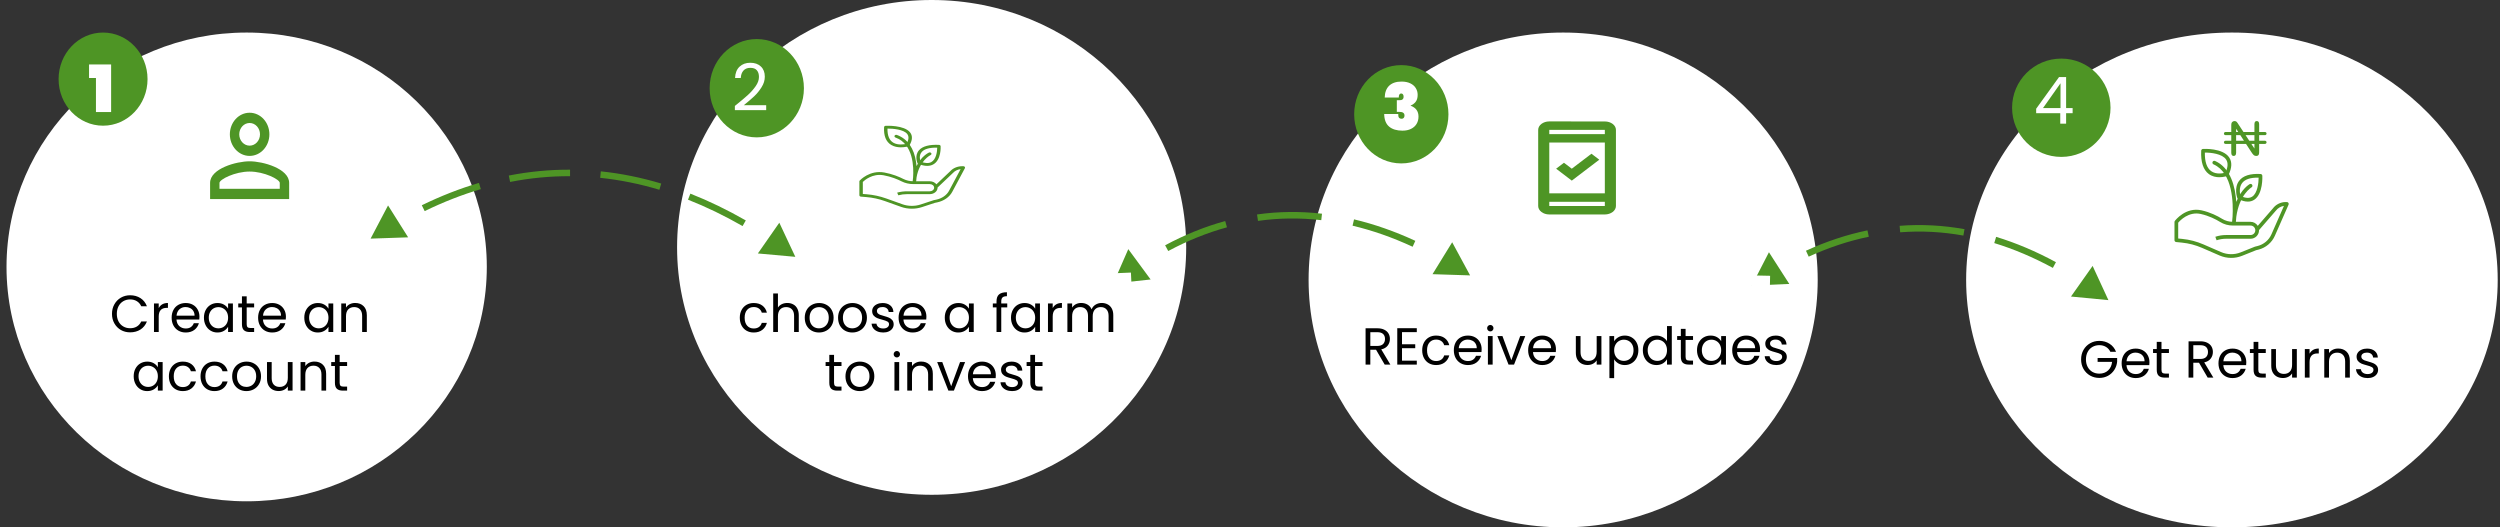 <svg width="384" height="81" viewBox="0 0 384 81" fill="none" xmlns="http://www.w3.org/2000/svg">
<rect x="0" y="0" width="384" height="81" fill="#333333" stroke="none"/>
<ellipse cx="342.824" cy="43" rx="40.824" ry="38" fill="white"/>
<path d="M324.176 16.551C324.176 20.721 320.791 24.101 316.616 24.101C312.44 24.101 309.056 20.721 309.056 16.551C309.056 12.38 312.44 9 316.616 9C320.791 9 324.176 12.38 324.176 16.551Z" fill="#4E9525"/>
<path d="M312.755 17.39V16.7L316.265 11.84H317.355V16.6H318.355V17.39H317.355V19H316.455V17.39H312.755ZM316.495 12.79L313.805 16.6H316.495V12.79Z" fill="white"/>
<path d="M324.153 54.04C323.998 53.715 323.774 53.464 323.481 53.288C323.187 53.107 322.846 53.016 322.457 53.016C322.067 53.016 321.715 53.107 321.401 53.288C321.091 53.464 320.846 53.72 320.665 54.056C320.489 54.387 320.401 54.771 320.401 55.208C320.401 55.645 320.489 56.029 320.665 56.36C320.846 56.691 321.091 56.947 321.401 57.128C321.715 57.304 322.067 57.392 322.457 57.392C323.001 57.392 323.449 57.229 323.801 56.904C324.153 56.579 324.358 56.139 324.417 55.584H322.193V54.992H325.193V55.552C325.15 56.011 325.006 56.432 324.761 56.816C324.515 57.195 324.193 57.496 323.793 57.72C323.393 57.939 322.947 58.048 322.457 58.048C321.939 58.048 321.467 57.928 321.041 57.688C320.614 57.443 320.275 57.104 320.025 56.672C319.779 56.24 319.657 55.752 319.657 55.208C319.657 54.664 319.779 54.176 320.025 53.744C320.275 53.307 320.614 52.968 321.041 52.728C321.467 52.483 321.939 52.36 322.457 52.36C323.049 52.36 323.571 52.507 324.025 52.8C324.483 53.093 324.817 53.507 325.025 54.04H324.153ZM330.155 55.64C330.155 55.779 330.147 55.925 330.131 56.08H326.627C326.654 56.512 326.8 56.851 327.067 57.096C327.339 57.336 327.667 57.456 328.051 57.456C328.366 57.456 328.627 57.384 328.835 57.24C329.048 57.091 329.198 56.893 329.283 56.648H330.067C329.95 57.069 329.715 57.413 329.363 57.68C329.011 57.941 328.574 58.072 328.051 58.072C327.635 58.072 327.262 57.979 326.931 57.792C326.606 57.605 326.35 57.341 326.163 57C325.976 56.653 325.883 56.253 325.883 55.8C325.883 55.347 325.974 54.949 326.155 54.608C326.336 54.267 326.59 54.005 326.915 53.824C327.246 53.637 327.624 53.544 328.051 53.544C328.467 53.544 328.835 53.635 329.155 53.816C329.475 53.997 329.72 54.248 329.891 54.568C330.067 54.883 330.155 55.24 330.155 55.64ZM329.403 55.488C329.403 55.211 329.342 54.973 329.219 54.776C329.096 54.573 328.928 54.421 328.715 54.32C328.507 54.213 328.275 54.16 328.019 54.16C327.651 54.16 327.336 54.277 327.075 54.512C326.819 54.747 326.672 55.072 326.635 55.488H329.403ZM332.004 54.216V56.8C332.004 57.013 332.049 57.165 332.14 57.256C332.231 57.341 332.388 57.384 332.612 57.384H333.148V58H332.492C332.087 58 331.783 57.907 331.58 57.72C331.377 57.533 331.276 57.227 331.276 56.8V54.216H330.708V53.616H331.276V52.512H332.004V53.616H333.148V54.216H332.004ZM339.099 58L337.771 55.72H336.891V58H336.163V52.424H337.963C338.384 52.424 338.739 52.496 339.027 52.64C339.32 52.784 339.539 52.979 339.683 53.224C339.827 53.469 339.899 53.749 339.899 54.064C339.899 54.448 339.787 54.787 339.563 55.08C339.344 55.373 339.014 55.568 338.571 55.664L339.971 58H339.099ZM336.891 55.136H337.963C338.358 55.136 338.654 55.04 338.851 54.848C339.048 54.651 339.147 54.389 339.147 54.064C339.147 53.733 339.048 53.477 338.851 53.296C338.659 53.115 338.363 53.024 337.963 53.024H336.891V55.136ZM345.03 55.64C345.03 55.779 345.022 55.925 345.006 56.08H341.502C341.529 56.512 341.675 56.851 341.942 57.096C342.214 57.336 342.542 57.456 342.926 57.456C343.241 57.456 343.502 57.384 343.71 57.24C343.923 57.091 344.073 56.893 344.158 56.648H344.942C344.825 57.069 344.59 57.413 344.238 57.68C343.886 57.941 343.449 58.072 342.926 58.072C342.51 58.072 342.137 57.979 341.806 57.792C341.481 57.605 341.225 57.341 341.038 57C340.851 56.653 340.758 56.253 340.758 55.8C340.758 55.347 340.849 54.949 341.03 54.608C341.211 54.267 341.465 54.005 341.79 53.824C342.121 53.637 342.499 53.544 342.926 53.544C343.342 53.544 343.71 53.635 344.03 53.816C344.35 53.997 344.595 54.248 344.766 54.568C344.942 54.883 345.03 55.24 345.03 55.64ZM344.278 55.488C344.278 55.211 344.217 54.973 344.094 54.776C343.971 54.573 343.803 54.421 343.59 54.32C343.382 54.213 343.15 54.16 342.894 54.16C342.526 54.16 342.211 54.277 341.95 54.512C341.694 54.747 341.547 55.072 341.51 55.488H344.278ZM346.879 54.216V56.8C346.879 57.013 346.924 57.165 347.015 57.256C347.106 57.341 347.263 57.384 347.487 57.384H348.023V58H347.367C346.962 58 346.658 57.907 346.455 57.72C346.252 57.533 346.151 57.227 346.151 56.8V54.216H345.583V53.616H346.151V52.512H346.879V53.616H348.023V54.216H346.879ZM352.793 53.616V58H352.065V57.352C351.926 57.576 351.732 57.752 351.481 57.88C351.236 58.003 350.964 58.064 350.665 58.064C350.324 58.064 350.017 57.995 349.745 57.856C349.473 57.712 349.257 57.499 349.097 57.216C348.942 56.933 348.865 56.589 348.865 56.184V53.616H349.585V56.088C349.585 56.52 349.694 56.853 349.913 57.088C350.132 57.317 350.43 57.432 350.809 57.432C351.198 57.432 351.505 57.312 351.729 57.072C351.953 56.832 352.065 56.483 352.065 56.024V53.616H352.793ZM354.75 54.328C354.878 54.077 355.06 53.883 355.294 53.744C355.534 53.605 355.825 53.536 356.166 53.536V54.288H355.974C355.158 54.288 354.75 54.731 354.75 55.616V58H354.022V53.616H354.75V54.328ZM359.143 53.536C359.676 53.536 360.108 53.699 360.439 54.024C360.769 54.344 360.935 54.808 360.935 55.416V58H360.215V55.52C360.215 55.083 360.105 54.749 359.887 54.52C359.668 54.285 359.369 54.168 358.991 54.168C358.607 54.168 358.3 54.288 358.071 54.528C357.847 54.768 357.735 55.117 357.735 55.576V58H357.007V53.616H357.735V54.24C357.879 54.016 358.073 53.843 358.319 53.72C358.569 53.597 358.844 53.536 359.143 53.536ZM363.676 58.072C363.34 58.072 363.038 58.016 362.772 57.904C362.505 57.787 362.294 57.627 362.14 57.424C361.985 57.216 361.9 56.979 361.884 56.712H362.636C362.657 56.931 362.758 57.109 362.94 57.248C363.126 57.387 363.369 57.456 363.668 57.456C363.945 57.456 364.164 57.395 364.324 57.272C364.484 57.149 364.564 56.995 364.564 56.808C364.564 56.616 364.478 56.475 364.308 56.384C364.137 56.288 363.873 56.195 363.516 56.104C363.19 56.019 362.924 55.933 362.716 55.848C362.513 55.757 362.337 55.627 362.188 55.456C362.044 55.28 361.972 55.051 361.972 54.768C361.972 54.544 362.038 54.339 362.172 54.152C362.305 53.965 362.494 53.819 362.74 53.712C362.985 53.6 363.265 53.544 363.58 53.544C364.065 53.544 364.457 53.667 364.756 53.912C365.054 54.157 365.214 54.493 365.236 54.92H364.508C364.492 54.691 364.398 54.507 364.228 54.368C364.062 54.229 363.838 54.16 363.556 54.16C363.294 54.16 363.086 54.216 362.932 54.328C362.777 54.44 362.7 54.587 362.7 54.768C362.7 54.912 362.745 55.032 362.836 55.128C362.932 55.219 363.049 55.293 363.188 55.352C363.332 55.405 363.529 55.467 363.78 55.536C364.094 55.621 364.35 55.707 364.548 55.792C364.745 55.872 364.913 55.995 365.052 56.16C365.196 56.325 365.27 56.541 365.276 56.808C365.276 57.048 365.209 57.264 365.076 57.456C364.942 57.648 364.753 57.8 364.508 57.912C364.268 58.019 363.99 58.072 363.676 58.072Z" fill="black"/>
<g clip-path="url(#clip0_208_397)">
<path d="M342.715 39.613C342.104 39.613 341.493 39.49 340.927 39.244L338.222 38.068C337.243 37.642 336.208 37.372 335.146 37.266L334.258 37.177C334.111 37.163 334 37.039 334 36.892V34.106C334 34.044 334.02 33.984 334.057 33.934C334.124 33.845 335.716 31.765 338.148 32.306C339.516 32.61 340.618 33.179 341.301 33.603C341.797 33.911 342.378 34.073 342.982 34.073H345.688C346.154 34.073 346.564 34.32 346.793 34.69L349.123 32.005C349.575 31.402 350.314 31.033 351.088 31.033H351.262C351.358 31.033 351.448 31.081 351.501 31.162C351.554 31.243 351.562 31.345 351.524 31.434L349.416 36.223C348.955 37.271 348.017 38.062 346.907 38.34L346.536 38.432L344.379 39.295C343.848 39.507 343.282 39.613 342.715 39.613ZM334.572 36.634L335.203 36.697C336.324 36.809 337.417 37.094 338.45 37.543L341.155 38.719C342.107 39.133 343.204 39.149 344.167 38.764L346.341 37.894C346.353 37.889 346.366 37.885 346.378 37.882L346.768 37.785C347.708 37.55 348.503 36.88 348.893 35.993L350.815 31.624C350.323 31.697 349.87 31.962 349.568 32.364L346.987 35.339C346.987 35.35 346.987 35.361 346.987 35.373C346.987 36.089 346.404 36.672 345.688 36.672H341.913C341.422 36.672 340.937 36.751 340.472 36.906L340.367 36.639L340.278 36.367L340.293 36.363C340.815 36.188 341.361 36.1 341.913 36.1H345.688C346.089 36.1 346.415 35.773 346.415 35.372C346.415 34.971 346.089 34.645 345.688 34.645H342.982C342.272 34.645 341.586 34.453 341 34.089C340.354 33.688 339.314 33.151 338.025 32.864C336.183 32.456 334.857 33.87 334.572 34.207V36.634H334.572Z" fill="#4E9525"/>
<path d="M345.262 30.968C344.823 30.968 344.329 30.832 343.787 30.561C343.721 30.528 343.67 30.471 343.645 30.401C343.623 30.339 343.112 28.869 343.924 27.783C344.514 26.992 345.624 26.637 347.224 26.726C347.37 26.734 347.486 26.851 347.494 26.997C347.499 27.111 347.617 29.791 346.251 30.683C345.96 30.873 345.63 30.968 345.262 30.968ZM344.151 30.102C344.902 30.454 345.503 30.489 345.938 30.204C346.749 29.675 346.924 28.104 346.928 27.286C345.674 27.256 344.821 27.538 344.382 28.125C343.861 28.823 344.063 29.784 344.151 30.102Z" fill="#4E9525"/>
<path d="M340.889 27.222C340.382 27.222 339.797 27.113 339.286 26.739C338.421 26.105 338.023 24.897 338.104 23.149C338.11 23.003 338.226 22.885 338.372 22.877C338.496 22.87 341.424 22.713 342.409 24.192C342.868 24.88 342.83 25.782 342.298 26.872C342.265 26.938 342.209 26.99 342.139 27.015C342.101 27.029 341.564 27.222 340.889 27.222ZM342.041 26.747H342.043H342.041ZM338.666 23.439C338.642 24.839 338.963 25.793 339.624 26.278C340.416 26.857 341.496 26.611 341.836 26.512C342.224 25.669 342.257 24.995 341.933 24.509C341.331 23.605 339.565 23.429 338.666 23.439Z" fill="#4E9525"/>
<path d="M343.122 34.544C343.113 34.544 343.104 34.544 343.095 34.543C342.943 34.529 342.829 34.397 342.836 34.244C342.853 33.908 342.882 33.589 342.921 33.286C343.04 31.263 342.979 26.55 339.999 25.246C339.854 25.183 339.788 25.015 339.852 24.87C339.915 24.725 340.084 24.659 340.228 24.723C341.984 25.491 343.089 27.403 343.422 30.253C343.452 30.509 343.474 30.761 343.491 31.006C344.276 29.023 345.476 28.322 345.548 28.282C345.685 28.204 345.86 28.254 345.937 28.391C346.014 28.529 345.966 28.703 345.829 28.78C345.799 28.798 343.958 29.902 343.496 33.309C343.46 33.892 343.41 34.264 343.405 34.298C343.385 34.44 343.263 34.544 343.122 34.544Z" fill="#4E9525"/>
</g>
<g clip-path="url(#clip1_208_397)">
<path d="M347.9 21.619H347.006V20.76H347.9C348.034 20.76 348.143 20.651 348.143 20.517C348.143 20.382 348.034 20.274 347.9 20.274H347.006V19.082C347.006 18.908 346.971 18.78 346.904 18.702C346.839 18.628 346.755 18.594 346.637 18.594C346.525 18.594 346.444 18.628 346.381 18.701C346.314 18.779 346.28 18.907 346.28 19.082V20.274H344.598L343.884 19.192C343.822 19.095 343.765 19.005 343.709 18.918C343.659 18.84 343.61 18.776 343.563 18.729C343.522 18.687 343.476 18.654 343.421 18.629C343.369 18.606 343.304 18.594 343.226 18.594C343.127 18.594 343.037 18.621 342.951 18.677C342.866 18.732 342.807 18.8 342.771 18.885C342.74 18.966 342.723 19.09 342.723 19.25V20.274H341.838C341.704 20.274 341.595 20.383 341.595 20.517C341.595 20.651 341.704 20.76 341.838 20.76H342.723V21.619H341.838C341.704 21.619 341.595 21.728 341.595 21.862C341.595 21.996 341.704 22.105 341.838 22.105H342.723V23.466C342.723 23.635 342.759 23.761 342.829 23.842C342.896 23.918 342.981 23.954 343.096 23.954C343.207 23.954 343.291 23.918 343.36 23.841C343.432 23.763 343.468 23.636 343.468 23.466V22.105H344.989L345.813 23.368C345.87 23.451 345.929 23.535 345.988 23.618C346.041 23.692 346.099 23.757 346.16 23.812C346.215 23.861 346.275 23.898 346.336 23.92C346.399 23.942 346.473 23.954 346.555 23.954C346.778 23.954 347.006 23.886 347.006 23.38V22.105H347.9C348.034 22.105 348.143 21.996 348.143 21.862C348.143 21.728 348.034 21.619 347.9 21.619ZM346.28 20.76V21.619H345.488L344.92 20.76H346.28ZM343.468 19.773L343.795 20.274H343.468V19.773ZM343.468 21.619V20.76H344.112L344.672 21.619H343.468ZM346.28 22.818L345.809 22.105H346.28V22.818Z" fill="#4E9525"/>
</g>
<ellipse cx="240.1" cy="43" rx="39.1" ry="38" fill="white"/>
<path d="M222.482 17.551C222.482 21.721 219.24 25.101 215.241 25.101C211.242 25.101 208 21.721 208 17.551C208 13.38 211.242 10 215.241 10C219.24 10 222.482 13.38 222.482 17.551Z" fill="#4E9525"/>
<path d="M212.692 14.98C212.712 14.187 212.942 13.58 213.382 13.16C213.829 12.74 214.459 12.53 215.272 12.53C215.799 12.53 216.249 12.62 216.622 12.8C216.996 12.98 217.276 13.223 217.462 13.53C217.656 13.837 217.752 14.183 217.752 14.57C217.752 15.037 217.642 15.403 217.422 15.67C217.202 15.93 216.956 16.107 216.682 16.2V16.24C217.482 16.54 217.882 17.097 217.882 17.91C217.882 18.337 217.782 18.713 217.582 19.04C217.382 19.367 217.096 19.62 216.722 19.8C216.356 19.98 215.919 20.07 215.412 20.07C214.546 20.07 213.866 19.863 213.372 19.45C212.879 19.037 212.626 18.39 212.612 17.51H214.772C214.759 17.75 214.792 17.933 214.872 18.06C214.959 18.18 215.106 18.24 215.312 18.24C215.432 18.24 215.532 18.197 215.612 18.11C215.692 18.017 215.732 17.897 215.732 17.75C215.732 17.563 215.669 17.423 215.542 17.33C215.422 17.23 215.216 17.18 214.922 17.18H214.552V15.39H214.912C215.366 15.417 215.592 15.237 215.592 14.85C215.592 14.683 215.556 14.56 215.482 14.48C215.416 14.4 215.329 14.36 215.222 14.36C214.976 14.36 214.852 14.567 214.852 14.98H212.692Z" fill="white"/>
<path d="M212.689 56L211.361 53.72H210.481V56H209.753V50.424H211.553C211.974 50.424 212.329 50.496 212.617 50.64C212.91 50.784 213.129 50.979 213.273 51.224C213.417 51.469 213.489 51.749 213.489 52.064C213.489 52.448 213.377 52.787 213.153 53.08C212.934 53.373 212.603 53.568 212.161 53.664L213.561 56H212.689ZM210.481 53.136H211.553C211.947 53.136 212.243 53.04 212.441 52.848C212.638 52.651 212.737 52.389 212.737 52.064C212.737 51.733 212.638 51.477 212.441 51.296C212.249 51.115 211.953 51.024 211.553 51.024H210.481V53.136ZM215.348 51.016V52.88H217.38V53.48H215.348V55.4H217.62V56H214.62V50.416H217.62V51.016H215.348ZM218.449 53.8C218.449 53.347 218.54 52.952 218.721 52.616C218.903 52.275 219.153 52.011 219.473 51.824C219.799 51.637 220.169 51.544 220.585 51.544C221.124 51.544 221.567 51.675 221.913 51.936C222.265 52.197 222.497 52.56 222.609 53.024H221.825C221.751 52.757 221.604 52.547 221.385 52.392C221.172 52.237 220.905 52.16 220.585 52.16C220.169 52.16 219.833 52.304 219.577 52.592C219.321 52.875 219.193 53.277 219.193 53.8C219.193 54.328 219.321 54.736 219.577 55.024C219.833 55.312 220.169 55.456 220.585 55.456C220.905 55.456 221.172 55.381 221.385 55.232C221.599 55.083 221.745 54.869 221.825 54.592H222.609C222.492 55.04 222.257 55.4 221.905 55.672C221.553 55.939 221.113 56.072 220.585 56.072C220.169 56.072 219.799 55.979 219.473 55.792C219.153 55.605 218.903 55.341 218.721 55C218.54 54.659 218.449 54.259 218.449 53.8ZM227.581 53.64C227.581 53.779 227.573 53.925 227.557 54.08H224.053C224.08 54.512 224.226 54.851 224.493 55.096C224.765 55.336 225.093 55.456 225.477 55.456C225.792 55.456 226.053 55.384 226.261 55.24C226.474 55.091 226.624 54.893 226.709 54.648H227.493C227.376 55.069 227.141 55.413 226.789 55.68C226.437 55.941 226 56.072 225.477 56.072C225.061 56.072 224.688 55.979 224.357 55.792C224.032 55.605 223.776 55.341 223.589 55C223.402 54.653 223.309 54.253 223.309 53.8C223.309 53.347 223.4 52.949 223.581 52.608C223.762 52.267 224.016 52.005 224.341 51.824C224.672 51.637 225.05 51.544 225.477 51.544C225.893 51.544 226.261 51.635 226.581 51.816C226.901 51.997 227.146 52.248 227.317 52.568C227.493 52.883 227.581 53.24 227.581 53.64ZM226.829 53.488C226.829 53.211 226.768 52.973 226.645 52.776C226.522 52.573 226.354 52.421 226.141 52.32C225.933 52.213 225.701 52.16 225.445 52.16C225.077 52.16 224.762 52.277 224.501 52.512C224.245 52.747 224.098 53.072 224.061 53.488H226.829ZM228.918 50.904C228.779 50.904 228.662 50.856 228.566 50.76C228.47 50.664 228.422 50.547 228.422 50.408C228.422 50.269 228.47 50.152 228.566 50.056C228.662 49.96 228.779 49.912 228.918 49.912C229.051 49.912 229.163 49.96 229.254 50.056C229.35 50.152 229.398 50.269 229.398 50.408C229.398 50.547 229.35 50.664 229.254 50.76C229.163 50.856 229.051 50.904 228.918 50.904ZM229.27 51.616V56H228.542V51.616H229.27ZM232.143 55.328L233.503 51.616H234.279L232.559 56H231.711L229.991 51.616H230.775L232.143 55.328ZM238.995 53.64C238.995 53.779 238.987 53.925 238.971 54.08H235.467C235.494 54.512 235.64 54.851 235.907 55.096C236.179 55.336 236.507 55.456 236.891 55.456C237.206 55.456 237.467 55.384 237.675 55.24C237.888 55.091 238.038 54.893 238.123 54.648H238.907C238.79 55.069 238.555 55.413 238.203 55.68C237.851 55.941 237.414 56.072 236.891 56.072C236.475 56.072 236.102 55.979 235.771 55.792C235.446 55.605 235.19 55.341 235.003 55C234.816 54.653 234.723 54.253 234.723 53.8C234.723 53.347 234.814 52.949 234.995 52.608C235.176 52.267 235.43 52.005 235.755 51.824C236.086 51.637 236.464 51.544 236.891 51.544C237.307 51.544 237.675 51.635 237.995 51.816C238.315 51.997 238.56 52.248 238.731 52.568C238.907 52.883 238.995 53.24 238.995 53.64ZM238.243 53.488C238.243 53.211 238.182 52.973 238.059 52.776C237.936 52.573 237.768 52.421 237.555 52.32C237.347 52.213 237.115 52.16 236.859 52.16C236.491 52.16 236.176 52.277 235.915 52.512C235.659 52.747 235.512 53.072 235.475 53.488H238.243ZM245.977 51.616V56H245.249V55.352C245.11 55.576 244.915 55.752 244.665 55.88C244.419 56.003 244.147 56.064 243.849 56.064C243.507 56.064 243.201 55.995 242.929 55.856C242.657 55.712 242.441 55.499 242.281 55.216C242.126 54.933 242.049 54.589 242.049 54.184V51.616H242.769V54.088C242.769 54.52 242.878 54.853 243.097 55.088C243.315 55.317 243.614 55.432 243.993 55.432C244.382 55.432 244.689 55.312 244.913 55.072C245.137 54.832 245.249 54.483 245.249 54.024V51.616H245.977ZM247.934 52.424C248.078 52.173 248.291 51.965 248.574 51.8C248.862 51.629 249.195 51.544 249.574 51.544C249.963 51.544 250.315 51.637 250.63 51.824C250.95 52.011 251.201 52.275 251.382 52.616C251.563 52.952 251.654 53.344 251.654 53.792C251.654 54.235 251.563 54.629 251.382 54.976C251.201 55.323 250.95 55.592 250.63 55.784C250.315 55.976 249.963 56.072 249.574 56.072C249.201 56.072 248.87 55.989 248.582 55.824C248.299 55.653 248.083 55.443 247.934 55.192V58.08H247.206V51.616H247.934V52.424ZM250.91 53.792C250.91 53.461 250.843 53.173 250.71 52.928C250.577 52.683 250.395 52.496 250.166 52.368C249.942 52.24 249.694 52.176 249.422 52.176C249.155 52.176 248.907 52.243 248.678 52.376C248.454 52.504 248.273 52.693 248.134 52.944C248.001 53.189 247.934 53.475 247.934 53.8C247.934 54.131 248.001 54.421 248.134 54.672C248.273 54.917 248.454 55.107 248.678 55.24C248.907 55.368 249.155 55.432 249.422 55.432C249.694 55.432 249.942 55.368 250.166 55.24C250.395 55.107 250.577 54.917 250.71 54.672C250.843 54.421 250.91 54.128 250.91 53.792ZM252.34 53.792C252.34 53.344 252.431 52.952 252.612 52.616C252.793 52.275 253.041 52.011 253.356 51.824C253.676 51.637 254.033 51.544 254.428 51.544C254.769 51.544 255.087 51.624 255.38 51.784C255.673 51.939 255.897 52.144 256.052 52.4V50.08H256.788V56H256.052V55.176C255.908 55.437 255.695 55.653 255.412 55.824C255.129 55.989 254.799 56.072 254.42 56.072C254.031 56.072 253.676 55.976 253.356 55.784C253.041 55.592 252.793 55.323 252.612 54.976C252.431 54.629 252.34 54.235 252.34 53.792ZM256.052 53.8C256.052 53.469 255.985 53.181 255.852 52.936C255.719 52.691 255.537 52.504 255.308 52.376C255.084 52.243 254.836 52.176 254.564 52.176C254.292 52.176 254.044 52.24 253.82 52.368C253.596 52.496 253.417 52.683 253.284 52.928C253.151 53.173 253.084 53.461 253.084 53.792C253.084 54.128 253.151 54.421 253.284 54.672C253.417 54.917 253.596 55.107 253.82 55.24C254.044 55.368 254.292 55.432 254.564 55.432C254.836 55.432 255.084 55.368 255.308 55.24C255.537 55.107 255.719 54.917 255.852 54.672C255.985 54.421 256.052 54.131 256.052 53.8ZM258.906 52.216V54.8C258.906 55.013 258.952 55.165 259.042 55.256C259.133 55.341 259.29 55.384 259.514 55.384H260.05V56H259.394C258.989 56 258.685 55.907 258.482 55.72C258.28 55.533 258.178 55.227 258.178 54.8V52.216H257.61V51.616H258.178V50.512H258.906V51.616H260.05V52.216H258.906ZM260.66 53.792C260.66 53.344 260.751 52.952 260.932 52.616C261.114 52.275 261.362 52.011 261.676 51.824C261.996 51.637 262.351 51.544 262.74 51.544C263.124 51.544 263.458 51.627 263.74 51.792C264.023 51.957 264.234 52.165 264.372 52.416V51.616H265.108V56H264.372V55.184C264.228 55.44 264.012 55.653 263.724 55.824C263.442 55.989 263.111 56.072 262.732 56.072C262.343 56.072 261.991 55.976 261.676 55.784C261.362 55.592 261.114 55.323 260.932 54.976C260.751 54.629 260.66 54.235 260.66 53.792ZM264.372 53.8C264.372 53.469 264.306 53.181 264.172 52.936C264.039 52.691 263.858 52.504 263.628 52.376C263.404 52.243 263.156 52.176 262.884 52.176C262.612 52.176 262.364 52.24 262.14 52.368C261.916 52.496 261.738 52.683 261.604 52.928C261.471 53.173 261.404 53.461 261.404 53.792C261.404 54.128 261.471 54.421 261.604 54.672C261.738 54.917 261.916 55.107 262.14 55.24C262.364 55.368 262.612 55.432 262.884 55.432C263.156 55.432 263.404 55.368 263.628 55.24C263.858 55.107 264.039 54.917 264.172 54.672C264.306 54.421 264.372 54.131 264.372 53.8ZM270.339 53.64C270.339 53.779 270.331 53.925 270.315 54.08H266.811C266.837 54.512 266.984 54.851 267.251 55.096C267.523 55.336 267.851 55.456 268.235 55.456C268.549 55.456 268.811 55.384 269.019 55.24C269.232 55.091 269.381 54.893 269.467 54.648H270.251C270.133 55.069 269.899 55.413 269.547 55.68C269.195 55.941 268.757 56.072 268.235 56.072C267.819 56.072 267.445 55.979 267.115 55.792C266.789 55.605 266.533 55.341 266.347 55C266.16 54.653 266.067 54.253 266.067 53.8C266.067 53.347 266.157 52.949 266.339 52.608C266.52 52.267 266.773 52.005 267.099 51.824C267.429 51.637 267.808 51.544 268.235 51.544C268.651 51.544 269.019 51.635 269.339 51.816C269.659 51.997 269.904 52.248 270.075 52.568C270.251 52.883 270.339 53.24 270.339 53.64ZM269.587 53.488C269.587 53.211 269.525 52.973 269.403 52.776C269.28 52.573 269.112 52.421 268.899 52.32C268.691 52.213 268.459 52.16 268.203 52.16C267.835 52.16 267.52 52.277 267.259 52.512C267.003 52.747 266.856 53.072 266.819 53.488H269.587ZM272.852 56.072C272.516 56.072 272.214 56.016 271.948 55.904C271.681 55.787 271.47 55.627 271.316 55.424C271.161 55.216 271.076 54.979 271.06 54.712H271.812C271.833 54.931 271.934 55.109 272.116 55.248C272.302 55.387 272.545 55.456 272.844 55.456C273.121 55.456 273.34 55.395 273.5 55.272C273.66 55.149 273.74 54.995 273.74 54.808C273.74 54.616 273.654 54.475 273.484 54.384C273.313 54.288 273.049 54.195 272.692 54.104C272.366 54.019 272.1 53.933 271.892 53.848C271.689 53.757 271.513 53.627 271.364 53.456C271.22 53.28 271.148 53.051 271.148 52.768C271.148 52.544 271.214 52.339 271.348 52.152C271.481 51.965 271.67 51.819 271.916 51.712C272.161 51.6 272.441 51.544 272.756 51.544C273.241 51.544 273.633 51.667 273.932 51.912C274.23 52.157 274.39 52.493 274.412 52.92H273.684C273.668 52.691 273.574 52.507 273.404 52.368C273.238 52.229 273.014 52.16 272.732 52.16C272.47 52.16 272.262 52.216 272.108 52.328C271.953 52.44 271.876 52.587 271.876 52.768C271.876 52.912 271.921 53.032 272.012 53.128C272.108 53.219 272.225 53.293 272.364 53.352C272.508 53.405 272.705 53.467 272.956 53.536C273.27 53.621 273.526 53.707 273.724 53.792C273.921 53.872 274.089 53.995 274.228 54.16C274.372 54.325 274.446 54.541 274.452 54.808C274.452 55.048 274.385 55.264 274.252 55.456C274.118 55.648 273.929 55.8 273.684 55.912C273.444 56.019 273.166 56.072 272.852 56.072Z" fill="black"/>
<path d="M269.072 43.868L274.838 43.615L271.709 38.745L269.072 43.868ZM323.851 46.1L321.426 40.846L318.102 45.549L323.851 46.1ZM273.108 41.88C273.234 41.807 273.36 41.733 273.486 41.661L272.982 40.794C272.854 40.868 272.726 40.942 272.598 41.017L273.108 41.88ZM277.815 39.423C280.89 38.017 283.969 36.999 287.048 36.363L286.841 35.384C283.684 36.035 280.534 37.078 277.395 38.513L277.815 39.423ZM291.866 35.681C295.1 35.431 298.337 35.6 301.575 36.184L301.748 35.2C298.427 34.601 295.104 34.427 291.784 34.684L291.866 35.681ZM306.318 37.336C309.318 38.252 312.319 39.523 315.32 41.149L315.793 40.27C312.738 38.615 309.674 37.317 306.605 36.38L306.318 37.336ZM319.531 43.663C319.654 43.743 319.776 43.823 319.899 43.904L320.447 43.071C320.323 42.989 320.199 42.907 320.074 42.826L319.531 43.663Z" fill="#4E9525"/>
<rect width="2.839" height="2.696" transform="matrix(1 0.021 -0.018 1 269.048 42.302)" fill="white"/>
<g clip-path="url(#clip2_208_397)">
<path d="M246.502 18.656L237.971 18.65C237.033 18.65 236.265 19.234 236.265 19.949V31.642C236.265 32.357 237.033 32.941 237.971 32.941H246.502C247.44 32.941 248.208 32.357 248.208 31.642V19.949C248.208 19.234 247.44 18.656 246.502 18.656ZM246.502 31.642H237.971V30.992H246.502V31.642ZM246.502 29.693H237.971V21.898H246.502V29.693ZM246.502 20.599H237.971V19.949H246.502V20.599ZM245.649 24.529L244.446 23.613L241.426 25.912L240.223 24.997L239.021 25.912L241.426 27.744L245.649 24.529Z" fill="#4E9525"/>
</g>
<ellipse cx="143.1" cy="38" rx="39.1" ry="38" fill="white"/>
<path d="M123.482 13.551C123.482 17.721 120.24 21.101 116.241 21.101C112.242 21.101 109 17.721 109 13.551C109 9.381 112.242 6 116.241 6C120.24 6 123.482 9.381 123.482 13.551Z" fill="#4E9525"/>
<path d="M112.876 16.27C113.723 15.59 114.386 15.033 114.866 14.6C115.346 14.16 115.75 13.703 116.076 13.23C116.41 12.75 116.576 12.28 116.576 11.82C116.576 11.387 116.47 11.047 116.256 10.8C116.05 10.547 115.713 10.42 115.246 10.42C114.793 10.42 114.44 10.563 114.186 10.85C113.94 11.13 113.806 11.507 113.786 11.98H112.906C112.933 11.233 113.16 10.657 113.586 10.25C114.013 9.843 114.563 9.64 115.236 9.64C115.923 9.64 116.466 9.83 116.866 10.21C117.273 10.59 117.476 11.113 117.476 11.78C117.476 12.333 117.31 12.873 116.976 13.4C116.65 13.92 116.276 14.38 115.856 14.78C115.436 15.173 114.9 15.633 114.246 16.16H117.686V16.92H112.876V16.27Z" fill="white"/>
<path d="M113.633 48.8C113.633 48.347 113.724 47.952 113.905 47.616C114.086 47.275 114.337 47.011 114.657 46.824C114.982 46.637 115.353 46.544 115.769 46.544C116.308 46.544 116.75 46.675 117.097 46.936C117.449 47.197 117.681 47.56 117.793 48.024H117.009C116.934 47.757 116.788 47.547 116.569 47.392C116.356 47.237 116.089 47.16 115.769 47.16C115.353 47.16 115.017 47.304 114.761 47.592C114.505 47.875 114.377 48.277 114.377 48.8C114.377 49.328 114.505 49.736 114.761 50.024C115.017 50.312 115.353 50.456 115.769 50.456C116.089 50.456 116.356 50.381 116.569 50.232C116.782 50.083 116.929 49.869 117.009 49.592H117.793C117.676 50.04 117.441 50.4 117.089 50.672C116.737 50.939 116.297 51.072 115.769 51.072C115.353 51.072 114.982 50.979 114.657 50.792C114.337 50.605 114.086 50.341 113.905 50C113.724 49.659 113.633 49.259 113.633 48.8ZM120.94 46.536C121.271 46.536 121.57 46.608 121.836 46.752C122.103 46.891 122.311 47.101 122.46 47.384C122.615 47.667 122.692 48.011 122.692 48.416V51H121.972V48.52C121.972 48.083 121.863 47.749 121.644 47.52C121.426 47.285 121.127 47.168 120.748 47.168C120.364 47.168 120.058 47.288 119.828 47.528C119.604 47.768 119.492 48.117 119.492 48.576V51H118.764V45.08H119.492V47.24C119.636 47.016 119.834 46.843 120.084 46.72C120.34 46.597 120.626 46.536 120.94 46.536ZM125.794 51.072C125.383 51.072 125.01 50.979 124.674 50.792C124.343 50.605 124.082 50.341 123.89 50C123.703 49.653 123.61 49.253 123.61 48.8C123.61 48.352 123.706 47.957 123.898 47.616C124.095 47.269 124.362 47.005 124.698 46.824C125.034 46.637 125.41 46.544 125.826 46.544C126.242 46.544 126.618 46.637 126.954 46.824C127.29 47.005 127.554 47.267 127.746 47.608C127.943 47.949 128.042 48.347 128.042 48.8C128.042 49.253 127.94 49.653 127.738 50C127.54 50.341 127.271 50.605 126.93 50.792C126.588 50.979 126.21 51.072 125.794 51.072ZM125.794 50.432C126.055 50.432 126.3 50.371 126.53 50.248C126.759 50.125 126.943 49.941 127.082 49.696C127.226 49.451 127.298 49.152 127.298 48.8C127.298 48.448 127.228 48.149 127.09 47.904C126.951 47.659 126.77 47.477 126.546 47.36C126.322 47.237 126.079 47.176 125.818 47.176C125.551 47.176 125.306 47.237 125.082 47.36C124.863 47.477 124.687 47.659 124.554 47.904C124.42 48.149 124.354 48.448 124.354 48.8C124.354 49.157 124.418 49.459 124.546 49.704C124.679 49.949 124.855 50.133 125.074 50.256C125.292 50.373 125.532 50.432 125.794 50.432ZM130.911 51.072C130.5 51.072 130.127 50.979 129.791 50.792C129.46 50.605 129.199 50.341 129.007 50C128.82 49.653 128.727 49.253 128.727 48.8C128.727 48.352 128.823 47.957 129.015 47.616C129.212 47.269 129.479 47.005 129.815 46.824C130.151 46.637 130.527 46.544 130.943 46.544C131.359 46.544 131.735 46.637 132.071 46.824C132.407 47.005 132.671 47.267 132.863 47.608C133.06 47.949 133.159 48.347 133.159 48.8C133.159 49.253 133.057 49.653 132.855 50C132.657 50.341 132.388 50.605 132.047 50.792C131.705 50.979 131.327 51.072 130.911 51.072ZM130.911 50.432C131.172 50.432 131.417 50.371 131.647 50.248C131.876 50.125 132.06 49.941 132.199 49.696C132.343 49.451 132.415 49.152 132.415 48.8C132.415 48.448 132.345 48.149 132.207 47.904C132.068 47.659 131.887 47.477 131.663 47.36C131.439 47.237 131.196 47.176 130.935 47.176C130.668 47.176 130.423 47.237 130.199 47.36C129.98 47.477 129.804 47.659 129.671 47.904C129.537 48.149 129.471 48.448 129.471 48.8C129.471 49.157 129.535 49.459 129.663 49.704C129.796 49.949 129.972 50.133 130.191 50.256C130.409 50.373 130.649 50.432 130.911 50.432ZM135.668 51.072C135.332 51.072 135.031 51.016 134.764 50.904C134.497 50.787 134.287 50.627 134.132 50.424C133.977 50.216 133.892 49.979 133.876 49.712H134.628C134.649 49.931 134.751 50.109 134.932 50.248C135.119 50.387 135.361 50.456 135.66 50.456C135.937 50.456 136.156 50.395 136.316 50.272C136.476 50.149 136.556 49.995 136.556 49.808C136.556 49.616 136.471 49.475 136.3 49.384C136.129 49.288 135.865 49.195 135.508 49.104C135.183 49.019 134.916 48.933 134.708 48.848C134.505 48.757 134.329 48.627 134.18 48.456C134.036 48.28 133.964 48.051 133.964 47.768C133.964 47.544 134.031 47.339 134.164 47.152C134.297 46.965 134.487 46.819 134.732 46.712C134.977 46.6 135.257 46.544 135.572 46.544C136.057 46.544 136.449 46.667 136.748 46.912C137.047 47.157 137.207 47.493 137.228 47.92H136.5C136.484 47.691 136.391 47.507 136.22 47.368C136.055 47.229 135.831 47.16 135.548 47.16C135.287 47.16 135.079 47.216 134.924 47.328C134.769 47.44 134.692 47.587 134.692 47.768C134.692 47.912 134.737 48.032 134.828 48.128C134.924 48.219 135.041 48.293 135.18 48.352C135.324 48.405 135.521 48.467 135.772 48.536C136.087 48.621 136.343 48.707 136.54 48.792C136.737 48.872 136.905 48.995 137.044 49.16C137.188 49.325 137.263 49.541 137.268 49.808C137.268 50.048 137.201 50.264 137.068 50.456C136.935 50.648 136.745 50.8 136.5 50.912C136.26 51.019 135.983 51.072 135.668 51.072ZM142.296 48.64C142.296 48.779 142.288 48.925 142.272 49.08H138.768C138.794 49.512 138.941 49.851 139.208 50.096C139.48 50.336 139.808 50.456 140.192 50.456C140.506 50.456 140.768 50.384 140.976 50.24C141.189 50.091 141.338 49.893 141.424 49.648H142.208C142.09 50.069 141.856 50.413 141.504 50.68C141.152 50.941 140.714 51.072 140.192 51.072C139.776 51.072 139.402 50.979 139.072 50.792C138.746 50.605 138.49 50.341 138.304 50C138.117 49.653 138.024 49.253 138.024 48.8C138.024 48.347 138.114 47.949 138.296 47.608C138.477 47.267 138.73 47.005 139.056 46.824C139.386 46.637 139.765 46.544 140.192 46.544C140.608 46.544 140.976 46.635 141.296 46.816C141.616 46.997 141.861 47.248 142.032 47.568C142.208 47.883 142.296 48.24 142.296 48.64ZM141.544 48.488C141.544 48.211 141.482 47.973 141.36 47.776C141.237 47.573 141.069 47.421 140.856 47.32C140.648 47.213 140.416 47.16 140.16 47.16C139.792 47.16 139.477 47.277 139.216 47.512C138.96 47.747 138.813 48.072 138.776 48.488H141.544ZM145.117 48.792C145.117 48.344 145.208 47.952 145.389 47.616C145.571 47.275 145.819 47.011 146.133 46.824C146.453 46.637 146.808 46.544 147.197 46.544C147.581 46.544 147.915 46.627 148.197 46.792C148.48 46.957 148.691 47.165 148.829 47.416V46.616H149.565V51H148.829V50.184C148.685 50.44 148.469 50.653 148.181 50.824C147.899 50.989 147.568 51.072 147.189 51.072C146.8 51.072 146.448 50.976 146.133 50.784C145.819 50.592 145.571 50.323 145.389 49.976C145.208 49.629 145.117 49.235 145.117 48.792ZM148.829 48.8C148.829 48.469 148.763 48.181 148.629 47.936C148.496 47.691 148.315 47.504 148.085 47.376C147.861 47.243 147.613 47.176 147.341 47.176C147.069 47.176 146.821 47.24 146.597 47.368C146.373 47.496 146.195 47.683 146.061 47.928C145.928 48.173 145.861 48.461 145.861 48.792C145.861 49.128 145.928 49.421 146.061 49.672C146.195 49.917 146.373 50.107 146.597 50.24C146.821 50.368 147.069 50.432 147.341 50.432C147.613 50.432 147.861 50.368 148.085 50.24C148.315 50.107 148.496 49.917 148.629 49.672C148.763 49.421 148.829 49.131 148.829 48.8ZM154.713 47.216H153.793V51H153.065V47.216H152.497V46.616H153.065V46.304C153.065 45.813 153.19 45.456 153.441 45.232C153.697 45.003 154.105 44.888 154.664 44.888V45.496C154.345 45.496 154.118 45.56 153.985 45.688C153.857 45.811 153.793 46.016 153.793 46.304V46.616H154.713V47.216ZM155.289 48.792C155.289 48.344 155.38 47.952 155.561 47.616C155.743 47.275 155.991 47.011 156.305 46.824C156.625 46.637 156.98 46.544 157.369 46.544C157.753 46.544 158.087 46.627 158.369 46.792C158.652 46.957 158.863 47.165 159.001 47.416V46.616H159.737V51H159.001V50.184C158.857 50.44 158.641 50.653 158.353 50.824C158.071 50.989 157.74 51.072 157.361 51.072C156.972 51.072 156.62 50.976 156.305 50.784C155.991 50.592 155.743 50.323 155.561 49.976C155.38 49.629 155.289 49.235 155.289 48.792ZM159.001 48.8C159.001 48.469 158.935 48.181 158.801 47.936C158.668 47.691 158.487 47.504 158.257 47.376C158.033 47.243 157.785 47.176 157.513 47.176C157.241 47.176 156.993 47.24 156.769 47.368C156.545 47.496 156.367 47.683 156.233 47.928C156.1 48.173 156.033 48.461 156.033 48.792C156.033 49.128 156.1 49.421 156.233 49.672C156.367 49.917 156.545 50.107 156.769 50.24C156.993 50.368 157.241 50.432 157.513 50.432C157.785 50.432 158.033 50.368 158.257 50.24C158.487 50.107 158.668 49.917 158.801 49.672C158.935 49.421 159.001 49.131 159.001 48.8ZM161.696 47.328C161.824 47.077 162.005 46.883 162.24 46.744C162.48 46.605 162.77 46.536 163.112 46.536V47.288H162.92C162.104 47.288 161.696 47.731 161.696 48.616V51H160.968V46.616H161.696V47.328ZM169.224 46.536C169.565 46.536 169.869 46.608 170.136 46.752C170.403 46.891 170.613 47.101 170.768 47.384C170.923 47.667 171 48.011 171 48.416V51H170.28V48.52C170.28 48.083 170.171 47.749 169.952 47.52C169.739 47.285 169.448 47.168 169.08 47.168C168.701 47.168 168.4 47.291 168.176 47.536C167.952 47.776 167.84 48.125 167.84 48.584V51H167.12V48.52C167.12 48.083 167.011 47.749 166.792 47.52C166.579 47.285 166.288 47.168 165.92 47.168C165.541 47.168 165.24 47.291 165.016 47.536C164.792 47.776 164.68 48.125 164.68 48.584V51H163.952V46.616H164.68V47.248C164.824 47.019 165.016 46.843 165.256 46.72C165.501 46.597 165.771 46.536 166.064 46.536C166.432 46.536 166.757 46.619 167.04 46.784C167.323 46.949 167.533 47.192 167.672 47.512C167.795 47.203 167.997 46.963 168.28 46.792C168.563 46.621 168.877 46.536 169.224 46.536ZM128.109 56.216V58.8C128.109 59.013 128.155 59.165 128.245 59.256C128.336 59.341 128.493 59.384 128.717 59.384H129.253V60H128.597C128.192 60 127.888 59.907 127.685 59.72C127.483 59.533 127.381 59.227 127.381 58.8V56.216H126.813V55.616H127.381V54.512H128.109V55.616H129.253V56.216H128.109ZM132.048 60.072C131.637 60.072 131.264 59.979 130.928 59.792C130.597 59.605 130.336 59.341 130.144 59C129.957 58.653 129.864 58.253 129.864 57.8C129.864 57.352 129.96 56.957 130.152 56.616C130.349 56.269 130.616 56.005 130.952 55.824C131.288 55.637 131.664 55.544 132.08 55.544C132.496 55.544 132.872 55.637 133.208 55.824C133.544 56.005 133.808 56.267 134 56.608C134.197 56.949 134.296 57.347 134.296 57.8C134.296 58.253 134.194 58.653 133.992 59C133.794 59.341 133.525 59.605 133.184 59.792C132.842 59.979 132.464 60.072 132.048 60.072ZM132.048 59.432C132.309 59.432 132.554 59.371 132.784 59.248C133.013 59.125 133.197 58.941 133.336 58.696C133.48 58.451 133.552 58.152 133.552 57.8C133.552 57.448 133.482 57.149 133.344 56.904C133.205 56.659 133.024 56.477 132.8 56.36C132.576 56.237 132.333 56.176 132.072 56.176C131.805 56.176 131.56 56.237 131.336 56.36C131.117 56.477 130.941 56.659 130.808 56.904C130.674 57.149 130.608 57.448 130.608 57.8C130.608 58.157 130.672 58.459 130.8 58.704C130.933 58.949 131.109 59.133 131.328 59.256C131.546 59.373 131.786 59.432 132.048 59.432ZM137.762 54.904C137.623 54.904 137.506 54.856 137.41 54.76C137.314 54.664 137.266 54.547 137.266 54.408C137.266 54.269 137.314 54.152 137.41 54.056C137.506 53.96 137.623 53.912 137.762 53.912C137.895 53.912 138.007 53.96 138.098 54.056C138.194 54.152 138.242 54.269 138.242 54.408C138.242 54.547 138.194 54.664 138.098 54.76C138.007 54.856 137.895 54.904 137.762 54.904ZM138.114 55.616V60H137.386V55.616H138.114ZM141.49 55.536C142.024 55.536 142.456 55.699 142.786 56.024C143.117 56.344 143.282 56.808 143.282 57.416V60H142.562V57.52C142.562 57.083 142.453 56.749 142.234 56.52C142.016 56.285 141.717 56.168 141.338 56.168C140.954 56.168 140.648 56.288 140.418 56.528C140.194 56.768 140.082 57.117 140.082 57.576V60H139.354V55.616H140.082V56.24C140.226 56.016 140.421 55.843 140.666 55.72C140.917 55.597 141.192 55.536 141.49 55.536ZM146.103 59.328L147.463 55.616H148.239L146.519 60H145.671L143.951 55.616H144.735L146.103 59.328ZM152.956 57.64C152.956 57.779 152.948 57.925 152.932 58.08H149.428C149.455 58.512 149.601 58.851 149.868 59.096C150.14 59.336 150.468 59.456 150.852 59.456C151.167 59.456 151.428 59.384 151.636 59.24C151.849 59.091 151.999 58.893 152.084 58.648H152.868C152.751 59.069 152.516 59.413 152.164 59.68C151.812 59.941 151.375 60.072 150.852 60.072C150.436 60.072 150.063 59.979 149.732 59.792C149.407 59.605 149.151 59.341 148.964 59C148.777 58.653 148.684 58.253 148.684 57.8C148.684 57.347 148.775 56.949 148.956 56.608C149.137 56.267 149.391 56.005 149.716 55.824C150.047 55.637 150.425 55.544 150.852 55.544C151.268 55.544 151.636 55.635 151.956 55.816C152.276 55.997 152.521 56.248 152.692 56.568C152.868 56.883 152.956 57.24 152.956 57.64ZM152.204 57.488C152.204 57.211 152.143 56.973 152.02 56.776C151.897 56.573 151.729 56.421 151.516 56.32C151.308 56.213 151.076 56.16 150.82 56.16C150.452 56.16 150.137 56.277 149.876 56.512C149.62 56.747 149.473 57.072 149.436 57.488H152.204ZM155.469 60.072C155.133 60.072 154.831 60.016 154.565 59.904C154.298 59.787 154.087 59.627 153.933 59.424C153.778 59.216 153.693 58.979 153.677 58.712H154.429C154.45 58.931 154.551 59.109 154.733 59.248C154.919 59.387 155.162 59.456 155.461 59.456C155.738 59.456 155.957 59.395 156.117 59.272C156.277 59.149 156.357 58.995 156.357 58.808C156.357 58.616 156.271 58.475 156.101 58.384C155.93 58.288 155.666 58.195 155.309 58.104C154.983 58.019 154.717 57.933 154.509 57.848C154.306 57.757 154.13 57.627 153.981 57.456C153.837 57.28 153.765 57.051 153.765 56.768C153.765 56.544 153.831 56.339 153.965 56.152C154.098 55.965 154.287 55.819 154.533 55.712C154.778 55.6 155.058 55.544 155.373 55.544C155.858 55.544 156.25 55.667 156.549 55.912C156.847 56.157 157.007 56.493 157.029 56.92H156.301C156.285 56.691 156.191 56.507 156.021 56.368C155.855 56.229 155.631 56.16 155.349 56.16C155.087 56.16 154.879 56.216 154.725 56.328C154.57 56.44 154.493 56.587 154.493 56.768C154.493 56.912 154.538 57.032 154.629 57.128C154.725 57.219 154.842 57.293 154.981 57.352C155.125 57.405 155.322 57.467 155.573 57.536C155.887 57.621 156.143 57.707 156.341 57.792C156.538 57.872 156.706 57.995 156.845 58.16C156.989 58.325 157.063 58.541 157.069 58.808C157.069 59.048 157.002 59.264 156.869 59.456C156.735 59.648 156.546 59.8 156.301 59.912C156.061 60.019 155.783 60.072 155.469 60.072ZM158.984 56.216V58.8C158.984 59.013 159.03 59.165 159.12 59.256C159.211 59.341 159.368 59.384 159.592 59.384H160.128V60H159.472C159.067 60 158.763 59.907 158.56 59.72C158.358 59.533 158.256 59.227 158.256 58.8V56.216H157.688V55.616H158.256V54.512H158.984V55.616H160.128V56.216H158.984Z" fill="black"/>
<g clip-path="url(#clip3_208_397)">
<path d="M140.061 32.057C139.496 32.057 138.931 31.963 138.407 31.776L135.905 30.881C135 30.558 134.042 30.352 133.06 30.271L132.238 30.204C132.103 30.193 132 30.099 132 29.987V27.867C132 27.82 132.019 27.774 132.053 27.736C132.114 27.669 133.587 26.086 135.837 26.498C137.102 26.729 138.121 27.162 138.753 27.485C139.212 27.718 139.749 27.842 140.308 27.842H142.81C143.241 27.842 143.621 28.03 143.833 28.311L145.988 26.269C146.406 25.81 147.089 25.529 147.805 25.529H147.966C148.055 25.529 148.138 25.566 148.187 25.627C148.236 25.689 148.244 25.767 148.208 25.834L146.259 29.478C145.833 30.275 144.965 30.877 143.938 31.088L143.595 31.159L141.6 31.815C141.109 31.977 140.585 32.057 140.061 32.057ZM132.529 29.791L133.113 29.838C134.15 29.924 135.16 30.141 136.116 30.482L138.618 31.377C139.498 31.692 140.513 31.704 141.404 31.411L143.415 30.749C143.426 30.746 143.437 30.743 143.449 30.74L143.809 30.666C144.679 30.487 145.414 29.978 145.774 29.303L147.552 25.979C147.097 26.034 146.678 26.236 146.399 26.542L144.012 28.805C144.012 28.814 144.012 28.822 144.012 28.831C144.012 29.376 143.473 29.82 142.81 29.82H139.319C138.865 29.82 138.417 29.88 137.986 29.997L137.889 29.795L137.807 29.588L137.82 29.584C138.303 29.452 138.808 29.384 139.319 29.384H142.81C143.181 29.384 143.483 29.136 143.483 28.831C143.483 28.526 143.181 28.277 142.81 28.277H140.308C139.651 28.277 139.017 28.131 138.474 27.854C137.877 27.549 136.915 27.141 135.723 26.922C134.019 26.612 132.793 27.687 132.529 27.944V29.791H132.529Z" fill="#4E9525"/>
<path d="M142.417 25.48C142.01 25.48 141.554 25.376 141.052 25.17C140.991 25.145 140.944 25.101 140.921 25.048C140.9 25.001 140.428 23.883 141.179 23.056C141.725 22.455 142.751 22.184 144.231 22.252C144.366 22.258 144.474 22.347 144.48 22.458C144.486 22.544 144.595 24.584 143.331 25.263C143.062 25.407 142.756 25.48 142.417 25.48ZM141.389 24.82C142.084 25.088 142.639 25.115 143.042 24.898C143.791 24.496 143.953 23.3 143.957 22.678C142.798 22.655 142.008 22.87 141.603 23.316C141.12 23.848 141.308 24.579 141.389 24.82Z" fill="#4E9525"/>
<path d="M138.371 22.629C137.902 22.629 137.361 22.546 136.889 22.262C136.088 21.779 135.72 20.86 135.795 19.53C135.801 19.419 135.909 19.329 136.044 19.323C136.158 19.317 138.866 19.198 139.777 20.324C140.202 20.847 140.167 21.533 139.674 22.363C139.644 22.413 139.592 22.452 139.528 22.471C139.492 22.482 138.996 22.629 138.371 22.629ZM139.437 22.267H139.439H139.437ZM136.316 19.751C136.293 20.816 136.591 21.542 137.202 21.91C137.934 22.352 138.933 22.164 139.247 22.089C139.606 21.447 139.637 20.935 139.337 20.565C138.78 19.877 137.147 19.743 136.316 19.751Z" fill="#4E9525"/>
<path d="M140.437 28.201C140.429 28.201 140.421 28.2 140.412 28.2C140.271 28.189 140.166 28.088 140.173 27.972C140.188 27.716 140.215 27.473 140.251 27.243C140.361 25.703 140.305 22.118 137.549 21.126C137.415 21.078 137.354 20.949 137.412 20.839C137.471 20.729 137.627 20.679 137.761 20.727C139.385 21.312 140.406 22.767 140.715 24.936C140.742 25.13 140.763 25.321 140.779 25.508C141.504 23.999 142.615 23.466 142.681 23.436C142.808 23.377 142.969 23.414 143.041 23.519C143.112 23.623 143.067 23.756 142.941 23.815C142.913 23.828 141.21 24.669 140.783 27.261C140.75 27.704 140.703 27.987 140.699 28.013C140.681 28.121 140.568 28.201 140.437 28.201Z" fill="#4E9525"/>
</g>
<path d="M170.997 43.547L176.736 42.929L173.304 38.268L170.997 43.547ZM225.808 42.3L223.054 37.211L220.035 42.114L225.808 42.3ZM174.899 41.308C175.02 41.226 175.141 41.145 175.262 41.065L174.705 40.231C174.582 40.313 174.459 40.395 174.336 40.479L174.899 41.308ZM179.44 38.557C182.42 36.958 185.428 35.747 188.461 34.917L188.193 33.953C185.083 34.803 182.005 36.044 178.963 37.675L179.44 38.557ZM193.226 33.931C196.438 33.476 199.679 33.44 202.948 33.817L203.057 32.824C199.705 32.437 196.378 32.474 193.081 32.941L193.226 33.931ZM207.754 34.666C210.806 35.39 213.882 36.468 216.98 37.9L217.395 36.993C214.242 35.535 211.102 34.434 207.98 33.693L207.754 34.666ZM221.342 40.142C221.469 40.214 221.596 40.286 221.724 40.359L222.218 39.493C222.089 39.419 221.96 39.345 221.831 39.272L221.342 40.142Z" fill="#4E9525"/>
<rect width="2.839" height="2.696" transform="matrix(0.999 -0.042 0.046 0.999 170.874 41.986)" fill="white"/>
<ellipse cx="37.887" cy="41" rx="36.887" ry="36" fill="white"/>
<path d="M22.662 12.153C22.662 16.104 19.604 19.306 15.831 19.306C12.058 19.306 9 16.104 9 12.153C9 8.203 12.058 5 15.831 5C19.604 5 22.662 8.203 22.662 12.153Z" fill="#4E9525"/>
<path d="M13.678 11.98V9.9H17.068V17.21H14.738V11.98H13.678Z" fill="white"/>
<path d="M17.2 48.208C17.2 47.664 17.322 47.176 17.567 46.744C17.813 46.307 18.146 45.965 18.567 45.72C18.994 45.475 19.466 45.352 19.983 45.352C20.591 45.352 21.122 45.499 21.576 45.792C22.029 46.085 22.36 46.501 22.567 47.04H21.695C21.541 46.704 21.317 46.445 21.023 46.264C20.735 46.083 20.389 45.992 19.983 45.992C19.594 45.992 19.245 46.083 18.936 46.264C18.626 46.445 18.384 46.704 18.207 47.04C18.032 47.371 17.944 47.76 17.944 48.208C17.944 48.651 18.032 49.04 18.207 49.376C18.384 49.707 18.626 49.963 18.936 50.144C19.245 50.325 19.594 50.416 19.983 50.416C20.389 50.416 20.735 50.328 21.023 50.152C21.317 49.971 21.541 49.712 21.695 49.376H22.567C22.36 49.909 22.029 50.323 21.576 50.616C21.122 50.904 20.591 51.048 19.983 51.048C19.466 51.048 18.994 50.928 18.567 50.688C18.146 50.443 17.813 50.104 17.567 49.672C17.322 49.24 17.2 48.752 17.2 48.208ZM24.379 47.328C24.507 47.077 24.689 46.883 24.923 46.744C25.163 46.605 25.454 46.536 25.795 46.536V47.288H25.603C24.787 47.288 24.379 47.731 24.379 48.616V51H23.651V46.616H24.379V47.328ZM30.636 48.64C30.636 48.779 30.628 48.925 30.612 49.08H27.108C27.134 49.512 27.281 49.851 27.548 50.096C27.82 50.336 28.148 50.456 28.532 50.456C28.846 50.456 29.108 50.384 29.316 50.24C29.529 50.091 29.678 49.893 29.764 49.648H30.548C30.43 50.069 30.196 50.413 29.844 50.68C29.492 50.941 29.054 51.072 28.532 51.072C28.116 51.072 27.742 50.979 27.412 50.792C27.086 50.605 26.83 50.341 26.644 50C26.457 49.653 26.364 49.253 26.364 48.8C26.364 48.347 26.454 47.949 26.636 47.608C26.817 47.267 27.07 47.005 27.396 46.824C27.726 46.637 28.105 46.544 28.532 46.544C28.948 46.544 29.316 46.635 29.636 46.816C29.956 46.997 30.201 47.248 30.372 47.568C30.548 47.883 30.636 48.24 30.636 48.64ZM29.884 48.488C29.884 48.211 29.822 47.973 29.7 47.776C29.577 47.573 29.409 47.421 29.196 47.32C28.988 47.213 28.756 47.16 28.5 47.16C28.132 47.16 27.817 47.277 27.556 47.512C27.3 47.747 27.153 48.072 27.116 48.488H29.884ZM31.325 48.792C31.325 48.344 31.415 47.952 31.596 47.616C31.778 47.275 32.026 47.011 32.34 46.824C32.66 46.637 33.015 46.544 33.404 46.544C33.788 46.544 34.122 46.627 34.404 46.792C34.687 46.957 34.898 47.165 35.036 47.416V46.616H35.773V51H35.036V50.184C34.892 50.44 34.676 50.653 34.389 50.824C34.106 50.989 33.775 51.072 33.397 51.072C33.007 51.072 32.655 50.976 32.34 50.784C32.026 50.592 31.778 50.323 31.596 49.976C31.415 49.629 31.325 49.235 31.325 48.792ZM35.036 48.8C35.036 48.469 34.97 48.181 34.837 47.936C34.703 47.691 34.522 47.504 34.292 47.376C34.069 47.243 33.821 47.176 33.548 47.176C33.276 47.176 33.029 47.24 32.804 47.368C32.581 47.496 32.402 47.683 32.269 47.928C32.135 48.173 32.069 48.461 32.069 48.792C32.069 49.128 32.135 49.421 32.269 49.672C32.402 49.917 32.581 50.107 32.804 50.24C33.029 50.368 33.276 50.432 33.548 50.432C33.821 50.432 34.069 50.368 34.292 50.24C34.522 50.107 34.703 49.917 34.837 49.672C34.97 49.421 35.036 49.131 35.036 48.8ZM37.891 47.216V49.8C37.891 50.013 37.936 50.165 38.027 50.256C38.117 50.341 38.275 50.384 38.499 50.384H39.035V51H38.379C37.973 51 37.669 50.907 37.467 50.72C37.264 50.533 37.163 50.227 37.163 49.8V47.216H36.595V46.616H37.163V45.512H37.891V46.616H39.035V47.216H37.891ZM43.917 48.64C43.917 48.779 43.909 48.925 43.893 49.08H40.389C40.416 49.512 40.562 49.851 40.829 50.096C41.101 50.336 41.429 50.456 41.813 50.456C42.127 50.456 42.389 50.384 42.597 50.24C42.81 50.091 42.959 49.893 43.045 49.648H43.829C43.712 50.069 43.477 50.413 43.125 50.68C42.773 50.941 42.336 51.072 41.813 51.072C41.397 51.072 41.023 50.979 40.693 50.792C40.367 50.605 40.111 50.341 39.925 50C39.738 49.653 39.645 49.253 39.645 48.8C39.645 48.347 39.736 47.949 39.917 47.608C40.098 47.267 40.352 47.005 40.677 46.824C41.008 46.637 41.386 46.544 41.813 46.544C42.229 46.544 42.597 46.635 42.917 46.816C43.237 46.997 43.482 47.248 43.653 47.568C43.829 47.883 43.917 48.24 43.917 48.64ZM43.165 48.488C43.165 48.211 43.103 47.973 42.981 47.776C42.858 47.573 42.69 47.421 42.477 47.32C42.269 47.213 42.037 47.16 41.781 47.16C41.413 47.16 41.098 47.277 40.837 47.512C40.581 47.747 40.434 48.072 40.397 48.488H43.165ZM46.739 48.792C46.739 48.344 46.829 47.952 47.011 47.616C47.192 47.275 47.44 47.011 47.755 46.824C48.075 46.637 48.429 46.544 48.819 46.544C49.203 46.544 49.536 46.627 49.819 46.792C50.101 46.957 50.312 47.165 50.451 47.416V46.616H51.187V51H50.451V50.184C50.307 50.44 50.091 50.653 49.803 50.824C49.52 50.989 49.189 51.072 48.811 51.072C48.421 51.072 48.069 50.976 47.755 50.784C47.44 50.592 47.192 50.323 47.011 49.976C46.829 49.629 46.739 49.235 46.739 48.792ZM50.451 48.8C50.451 48.469 50.384 48.181 50.251 47.936C50.117 47.691 49.936 47.504 49.707 47.376C49.483 47.243 49.235 47.176 48.963 47.176C48.691 47.176 48.443 47.24 48.219 47.368C47.995 47.496 47.816 47.683 47.683 47.928C47.549 48.173 47.483 48.461 47.483 48.792C47.483 49.128 47.549 49.421 47.683 49.672C47.816 49.917 47.995 50.107 48.219 50.24C48.443 50.368 48.691 50.432 48.963 50.432C49.235 50.432 49.483 50.368 49.707 50.24C49.936 50.107 50.117 49.917 50.251 49.672C50.384 49.421 50.451 49.131 50.451 48.8ZM54.553 46.536C55.086 46.536 55.518 46.699 55.849 47.024C56.179 47.344 56.345 47.808 56.345 48.416V51H55.625V48.52C55.625 48.083 55.516 47.749 55.297 47.52C55.078 47.285 54.779 47.168 54.401 47.168C54.017 47.168 53.71 47.288 53.481 47.528C53.257 47.768 53.145 48.117 53.145 48.576V51H52.417V46.616H53.145V47.24C53.289 47.016 53.483 46.843 53.729 46.72C53.98 46.597 54.254 46.536 54.553 46.536ZM20.535 57.792C20.535 57.344 20.626 56.952 20.808 56.616C20.989 56.275 21.237 56.011 21.552 55.824C21.872 55.637 22.226 55.544 22.616 55.544C23 55.544 23.333 55.627 23.616 55.792C23.898 55.957 24.109 56.165 24.247 56.416V55.616H24.983V60H24.247V59.184C24.104 59.44 23.887 59.653 23.599 59.824C23.317 59.989 22.986 60.072 22.608 60.072C22.218 60.072 21.866 59.976 21.552 59.784C21.237 59.592 20.989 59.323 20.808 58.976C20.626 58.629 20.535 58.235 20.535 57.792ZM24.247 57.8C24.247 57.469 24.181 57.181 24.047 56.936C23.914 56.691 23.733 56.504 23.503 56.376C23.279 56.243 23.032 56.176 22.759 56.176C22.488 56.176 22.239 56.24 22.015 56.368C21.791 56.496 21.613 56.683 21.48 56.928C21.346 57.173 21.279 57.461 21.279 57.792C21.279 58.128 21.346 58.421 21.48 58.672C21.613 58.917 21.791 59.107 22.015 59.24C22.239 59.368 22.488 59.432 22.759 59.432C23.032 59.432 23.279 59.368 23.503 59.24C23.733 59.107 23.914 58.917 24.047 58.672C24.181 58.421 24.247 58.131 24.247 57.8ZM25.942 57.8C25.942 57.347 26.032 56.952 26.214 56.616C26.395 56.275 26.646 56.011 26.966 55.824C27.291 55.637 27.662 55.544 28.078 55.544C28.616 55.544 29.059 55.675 29.406 55.936C29.758 56.197 29.99 56.56 30.102 57.024H29.318C29.243 56.757 29.096 56.547 28.878 56.392C28.664 56.237 28.398 56.16 28.078 56.16C27.662 56.16 27.326 56.304 27.07 56.592C26.814 56.875 26.686 57.277 26.686 57.8C26.686 58.328 26.814 58.736 27.07 59.024C27.326 59.312 27.662 59.456 28.078 59.456C28.398 59.456 28.664 59.381 28.878 59.232C29.091 59.083 29.238 58.869 29.318 58.592H30.102C29.984 59.04 29.75 59.4 29.398 59.672C29.046 59.939 28.606 60.072 28.078 60.072C27.662 60.072 27.291 59.979 26.966 59.792C26.646 59.605 26.395 59.341 26.214 59C26.032 58.659 25.942 58.259 25.942 57.8ZM30.801 57.8C30.801 57.347 30.892 56.952 31.073 56.616C31.254 56.275 31.505 56.011 31.825 55.824C32.15 55.637 32.521 55.544 32.937 55.544C33.476 55.544 33.918 55.675 34.265 55.936C34.617 56.197 34.849 56.56 34.961 57.024H34.177C34.102 56.757 33.956 56.547 33.737 56.392C33.524 56.237 33.257 56.16 32.937 56.16C32.521 56.16 32.185 56.304 31.929 56.592C31.673 56.875 31.545 57.277 31.545 57.8C31.545 58.328 31.673 58.736 31.929 59.024C32.185 59.312 32.521 59.456 32.937 59.456C33.257 59.456 33.524 59.381 33.737 59.232C33.95 59.083 34.097 58.869 34.177 58.592H34.961C34.844 59.04 34.609 59.4 34.257 59.672C33.905 59.939 33.465 60.072 32.937 60.072C32.521 60.072 32.15 59.979 31.825 59.792C31.505 59.605 31.254 59.341 31.073 59C30.892 58.659 30.801 58.259 30.801 57.8ZM37.844 60.072C37.434 60.072 37.06 59.979 36.724 59.792C36.394 59.605 36.133 59.341 35.941 59C35.754 58.653 35.66 58.253 35.66 57.8C35.66 57.352 35.757 56.957 35.949 56.616C36.146 56.269 36.413 56.005 36.748 55.824C37.084 55.637 37.461 55.544 37.877 55.544C38.292 55.544 38.669 55.637 39.005 55.824C39.34 56.005 39.605 56.267 39.797 56.608C39.994 56.949 40.093 57.347 40.093 57.8C40.093 58.253 39.991 58.653 39.788 59C39.591 59.341 39.322 59.605 38.98 59.792C38.639 59.979 38.261 60.072 37.844 60.072ZM37.844 59.432C38.106 59.432 38.351 59.371 38.581 59.248C38.81 59.125 38.994 58.941 39.133 58.696C39.276 58.451 39.349 58.152 39.349 57.8C39.349 57.448 39.279 57.149 39.141 56.904C39.002 56.659 38.821 56.477 38.596 56.36C38.373 56.237 38.13 56.176 37.868 56.176C37.602 56.176 37.356 56.237 37.133 56.36C36.914 56.477 36.738 56.659 36.605 56.904C36.471 57.149 36.404 57.448 36.404 57.8C36.404 58.157 36.468 58.459 36.596 58.704C36.73 58.949 36.906 59.133 37.124 59.256C37.343 59.373 37.583 59.432 37.844 59.432ZM44.938 55.616V60H44.21V59.352C44.071 59.576 43.876 59.752 43.626 59.88C43.38 60.003 43.108 60.064 42.81 60.064C42.468 60.064 42.162 59.995 41.89 59.856C41.618 59.712 41.402 59.499 41.242 59.216C41.087 58.933 41.01 58.589 41.01 58.184V55.616H41.73V58.088C41.73 58.52 41.839 58.853 42.058 59.088C42.276 59.317 42.575 59.432 42.954 59.432C43.343 59.432 43.65 59.312 43.874 59.072C44.098 58.832 44.21 58.483 44.21 58.024V55.616H44.938ZM48.303 55.536C48.836 55.536 49.268 55.699 49.599 56.024C49.929 56.344 50.095 56.808 50.095 57.416V60H49.375V57.52C49.375 57.083 49.266 56.749 49.047 56.52C48.828 56.285 48.529 56.168 48.151 56.168C47.767 56.168 47.46 56.288 47.231 56.528C47.007 56.768 46.895 57.117 46.895 57.576V60H46.167V55.616H46.895V56.24C47.039 56.016 47.233 55.843 47.479 55.72C47.73 55.597 48.004 55.536 48.303 55.536ZM52.172 56.216V58.8C52.172 59.013 52.217 59.165 52.308 59.256C52.399 59.341 52.556 59.384 52.78 59.384H53.316V60H52.66C52.255 60 51.951 59.907 51.748 59.72C51.545 59.533 51.444 59.227 51.444 58.8V56.216H50.876V55.616H51.444V54.512H52.172V55.616H53.316V56.216H52.172Z" fill="black"/>
<path d="M38.342 18.891C39.223 18.891 39.936 19.67 39.936 20.632C39.936 21.593 39.223 22.372 38.342 22.372C37.462 22.372 36.748 21.593 36.748 20.632C36.748 19.67 37.462 18.891 38.342 18.891ZM38.342 26.351C40.597 26.351 42.972 27.562 42.972 28.092V29.004H33.713V28.092C33.713 27.562 36.088 26.351 38.342 26.351ZM38.342 17.316C36.665 17.316 35.306 18.8 35.306 20.632C35.306 22.464 36.665 23.948 38.342 23.948C40.02 23.948 41.378 22.464 41.378 20.632C41.378 18.8 40.02 17.316 38.342 17.316ZM38.342 24.776C36.316 24.776 32.27 25.887 32.27 28.092V30.579H44.414V28.092C44.414 25.887 40.369 24.776 38.342 24.776Z" fill="#4E9525"/>
<path d="M56.923 36.653L62.691 36.455L59.605 31.556L56.923 36.653ZM122.162 39.449L119.703 34.209L116.409 38.931L122.162 39.449ZM60.979 34.703C61.033 34.672 61.086 34.641 61.139 34.61L60.634 33.744C60.58 33.775 60.526 33.806 60.471 33.838L60.979 34.703ZM65.23 32.426C68.103 31.026 70.978 29.902 73.855 29.052L73.567 28.093C70.634 28.96 67.707 30.104 64.788 31.527L65.23 32.426ZM78.353 27.947C81.42 27.344 84.49 27.05 87.561 27.063L87.559 26.063C84.421 26.05 81.285 26.35 78.154 26.965L78.353 27.947ZM92.189 27.313C95.218 27.629 98.249 28.241 101.281 29.148L101.562 28.191C98.473 27.266 95.38 26.641 92.286 26.319L92.189 27.313ZM105.678 30.672C108.473 31.772 111.268 33.123 114.061 34.724L114.554 33.857C111.721 32.233 108.882 30.861 106.039 29.742L105.678 30.672ZM118.036 37.171C118.088 37.206 118.14 37.24 118.192 37.275L118.74 36.441C118.688 36.406 118.635 36.371 118.582 36.337L118.036 37.171Z" fill="#4E9525"/>
<rect width="3.381" height="3.121" transform="matrix(1 0.023 -0.019 1 47.06 39.88)" fill="white"/>
<defs>
<clipPath id="clip0_208_397">
<rect width="17.548" height="17.548" fill="white" transform="translate(334 22.452)"/>
</clipPath>
<clipPath id="clip1_208_397">
<rect width="6.548" height="6.548" fill="white" transform="translate(341.595 18)"/>
</clipPath>
<clipPath id="clip2_208_397">
<rect width="20.474" height="15.591" fill="white" transform="translate(232 18)"/>
</clipPath>
<clipPath id="clip3_208_397">
<rect width="16.23" height="13.352" fill="white" transform="translate(132 19)"/>
</clipPath>
</defs>
</svg>
